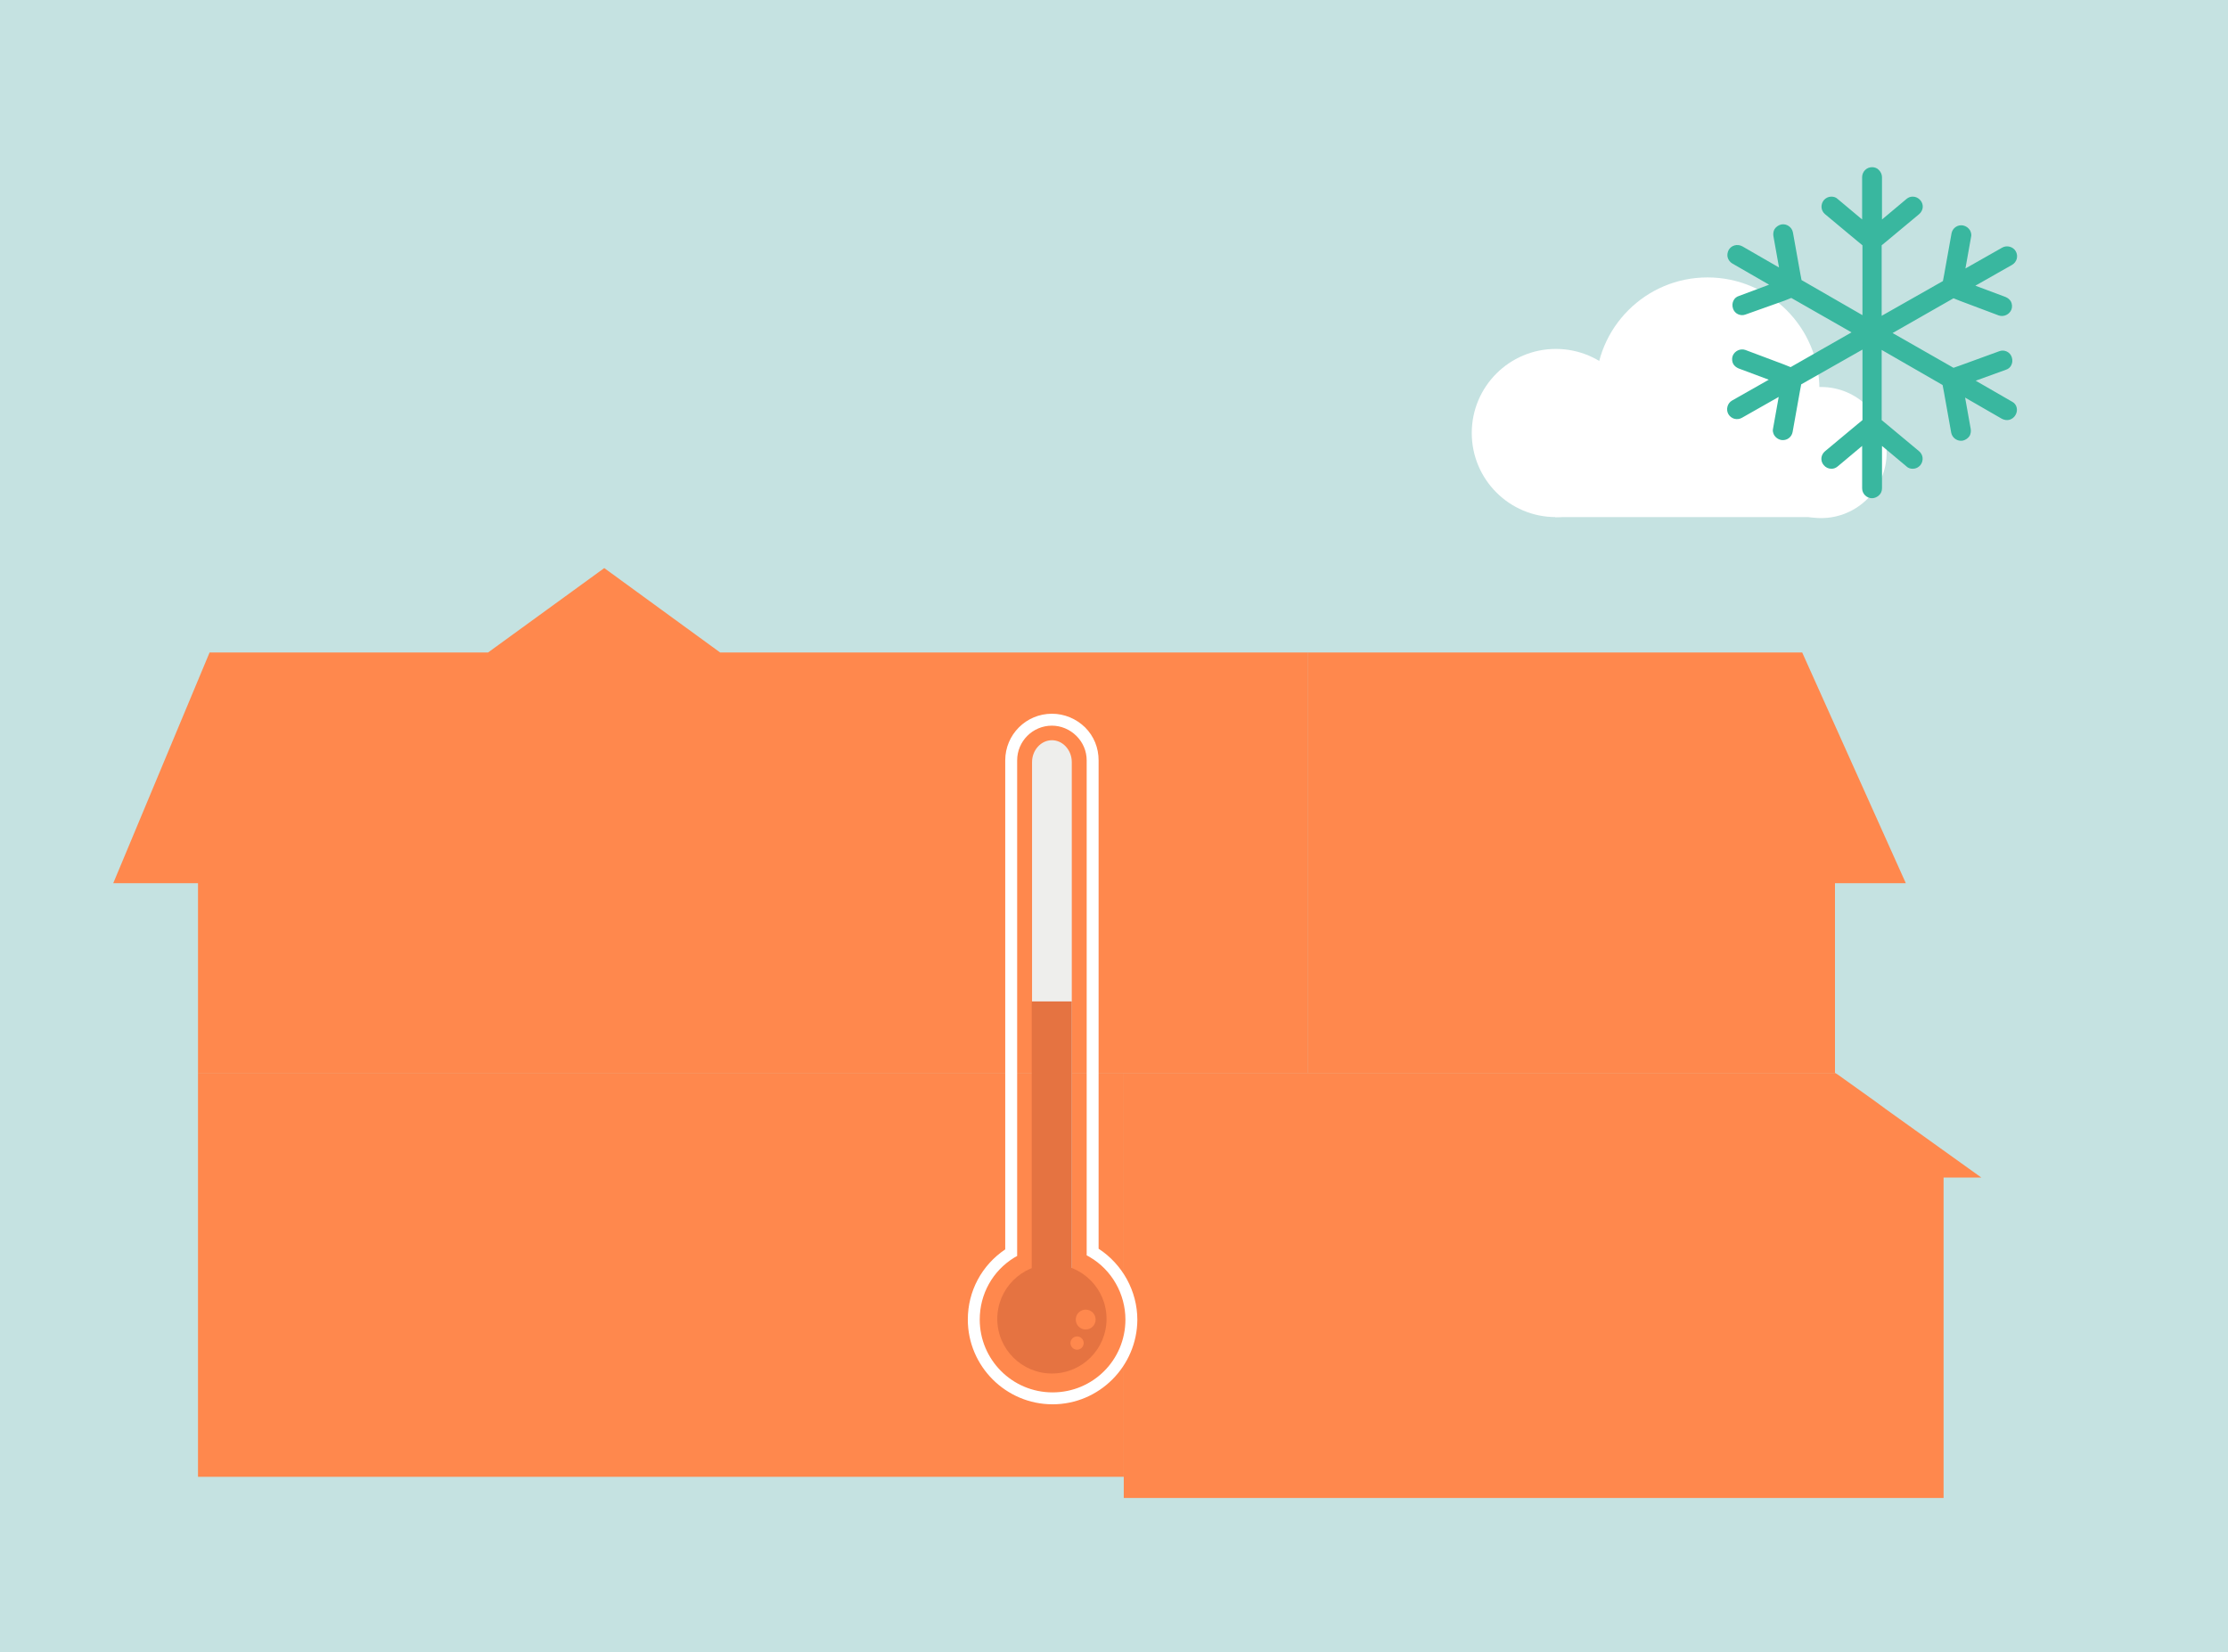<?xml version="1.0" encoding="utf-8"?>
<!-- Generator: Adobe Illustrator 24.3.0, SVG Export Plug-In . SVG Version: 6.00 Build 0)  -->
<svg version="1.1" id="Layer_1" xmlns="http://www.w3.org/2000/svg" xmlns:xlink="http://www.w3.org/1999/xlink" x="0px" y="0px"
	 width="672.9px" height="499.1px" viewBox="0 0 672.9 499.1" enable-background="new 0 0 672.9 499.1" xml:space="preserve">
<g>
	<rect fill="#C5E2E1" width="672.9" height="499.1"/>
	<polygon fill="#FF884D" points="575.6,266.8 554.2,266.8 554.2,324.1 394.9,324.1 394.9,197.1 544.3,197.1 	"/>
	<polygon fill="#FF884D" points="598.4,355.7 587,355.7 587,452.5 339.4,452.5 339.4,324.1 554.2,324.1 554.9,324.5 566.1,332.5 
		569.5,335 	"/>
	<polygon fill="#FF884D" points="394.9,197.1 394.9,324.1 59.8,324.1 59.8,266.8 34.2,266.8 63.3,197.1 147.4,197.1 182.5,171.6 
		217.5,197.1 	"/>
	<polygon fill="#FF884D" points="339.4,324.1 339.4,335 339.4,446.1 59.8,446.1 59.8,324.1 	"/>
	<g>
		<path fill="#EEEEEC" d="M323.7,230.2v163.3c0,3.6-2.7,6.6-6,6.6l0,0c-3.3,0-6-2.9-6-6.6V230.2c0-3.6,2.7-6.6,6-6.6l0,0
			C321,223.6,323.7,226.6,323.7,230.2z"/>
		<path fill="#FFFFFF" d="M317.9,424.2c-14.1,0-25.6-11.5-25.6-25.6c0-8.6,4.2-16.4,11.3-21.2V229.7c0-7.8,6.3-14.1,14.1-14.1
			c3.8,0,7.3,1.5,10,4.1c2.7,2.7,4.1,6.2,4.1,10v147.5c7.2,4.7,11.7,12.8,11.7,21.5C343.4,412.7,332,424.2,317.9,424.2z
			 M317.7,219.2c-5.8,0-10.5,4.7-10.5,10.5v149.7l-0.9,0.5c-6.5,4-10.4,11-10.4,18.7c0,12.1,9.8,22,22,22s22-9.8,22-22
			c0-7.7-4.1-15-10.8-18.9l-0.9-0.5V229.7c0-2.8-1.1-5.4-3.1-7.4C323.1,220.3,320.4,219.2,317.7,219.2z"/>
		<rect x="311.6" y="302.5" fill="#E57341" width="12.1" height="83.4"/>
		<circle fill="#E57341" cx="317.7" cy="398.4" r="16.5"/>
		<circle fill="#FF884D" cx="327.9" cy="398.6" r="3"/>
		<circle fill="#FF884D" cx="325.3" cy="405.7" r="2"/>
	</g>
	<g>
		<circle fill="#FFFFFF" cx="469.9" cy="130.8" r="25.4"/>
		<circle fill="#FFFFFF" cx="515.7" cy="117.6" r="33.8"/>
		<circle fill="#FFFFFF" cx="550" cy="136.7" r="19.8"/>
		<rect x="469.7" y="126.5" fill="#FFFFFF" width="82.3" height="29.7"/>
	</g>
	<path fill="#39B79F" d="M608.7,125.4c-0.4,0.7-1.1,1.2-1.8,1.4c-0.7,0.2-1.5,0.1-2.3-0.3l-11.1-6.4l1.7,9.5c0.1,0.7,0,1.4-0.3,2
		c-0.4,0.7-1.2,1.3-2.1,1.5c-1.6,0.3-3.2-0.8-3.5-2.4l-2.2-12.3l-0.4-2.1l-18.4-10.6v21.2l1.7,1.4l9.6,8c1.3,1.1,1.4,2.9,0.4,4.2
		c-0.6,0.7-1.4,1.1-2.3,1.1c-0.7,0-1.4-0.2-1.9-0.7l-7.4-6.2v12.8c0,0.8-0.3,1.6-0.9,2.1c-0.5,0.5-1.3,0.9-2.1,0.9c-1.6,0-3-1.3-3-3
		v-12.8l-7.4,6.2c-0.6,0.5-1.2,0.7-1.9,0.7c-0.9,0-1.7-0.4-2.3-1.1c-1.1-1.3-0.9-3.1,0.4-4.2l9.6-8l1.7-1.4v-21.3l-18.5,10.5
		l-0.4,2.1l-2.2,12.3c-0.3,1.6-1.8,2.7-3.5,2.4c-0.9-0.2-1.6-0.7-2.1-1.5c-0.3-0.6-0.5-1.3-0.3-2l1.7-9.5l-11.1,6.3
		c-0.7,0.4-1.5,0.5-2.3,0.3c-0.7-0.2-1.4-0.7-1.8-1.4c-0.8-1.4-0.3-3.3,1.1-4.1l11.1-6.3l-9.1-3.4c-0.7-0.3-1.2-0.7-1.6-1.3
		c-0.4-0.7-0.5-1.7-0.2-2.5c0.6-1.5,2.3-2.3,3.8-1.8l11.7,4.4l2,0.8l18.4-10.5L541,90l-2,0.8L527.2,95c-1.5,0.6-3.3-0.2-3.8-1.8
		c-0.3-0.9-0.2-1.8,0.2-2.5c0.3-0.6,0.9-1.1,1.6-1.3l9.1-3.4l-11.1-6.4c-0.7-0.4-1.2-1.1-1.4-1.8c-0.2-0.7-0.1-1.5,0.3-2.3
		c0.8-1.4,2.6-1.9,4.1-1.1l11.1,6.4l-1.7-9.5c-0.1-0.7,0-1.4,0.3-2c0.4-0.7,1.2-1.3,2.1-1.5c1.6-0.3,3.2,0.8,3.5,2.4l2.2,12.3
		l0.4,2.1l18.4,10.6V74.1l-1.7-1.4l-9.6-8c-1.3-1.1-1.4-2.9-0.4-4.2c0.6-0.7,1.4-1.1,2.3-1.1c0.7,0,1.4,0.2,1.9,0.7l7.4,6.2V53.5
		c0-1.6,1.3-3,3-3c0.8,0,1.6,0.3,2.1,0.9c0.5,0.5,0.9,1.3,0.9,2.1v12.8l7.4-6.2c0.6-0.5,1.2-0.7,1.9-0.7c0.9,0,1.7,0.4,2.3,1.1
		c1.1,1.3,0.9,3.1-0.4,4.2l-9.6,8l-1.7,1.4v21.3l18.5-10.5l0.4-2.1l2.2-12.3c0.3-1.6,1.8-2.7,3.5-2.4c0.9,0.2,1.6,0.7,2.1,1.5
		c0.3,0.6,0.5,1.3,0.3,2l-1.7,9.5l11.1-6.3c1.4-0.8,3.3-0.3,4.1,1.1c0.4,0.7,0.5,1.5,0.3,2.3c-0.2,0.7-0.7,1.4-1.4,1.8l-11.1,6.3
		l9.1,3.4c0.7,0.3,1.2,0.7,1.6,1.3c0.4,0.7,0.5,1.7,0.2,2.5c-0.6,1.5-2.3,2.3-3.8,1.8l-11.7-4.4l-2-0.8l-18.4,10.5l18.4,10.5l2-0.7
		l11.8-4.3c1.5-0.6,3.3,0.2,3.8,1.8c0.3,0.9,0.2,1.8-0.2,2.5c-0.3,0.6-0.9,1.1-1.6,1.3l-9.1,3.3l11.1,6.4
		C609.1,122.1,609.6,123.9,608.7,125.4z"/>
</g>
</svg>
